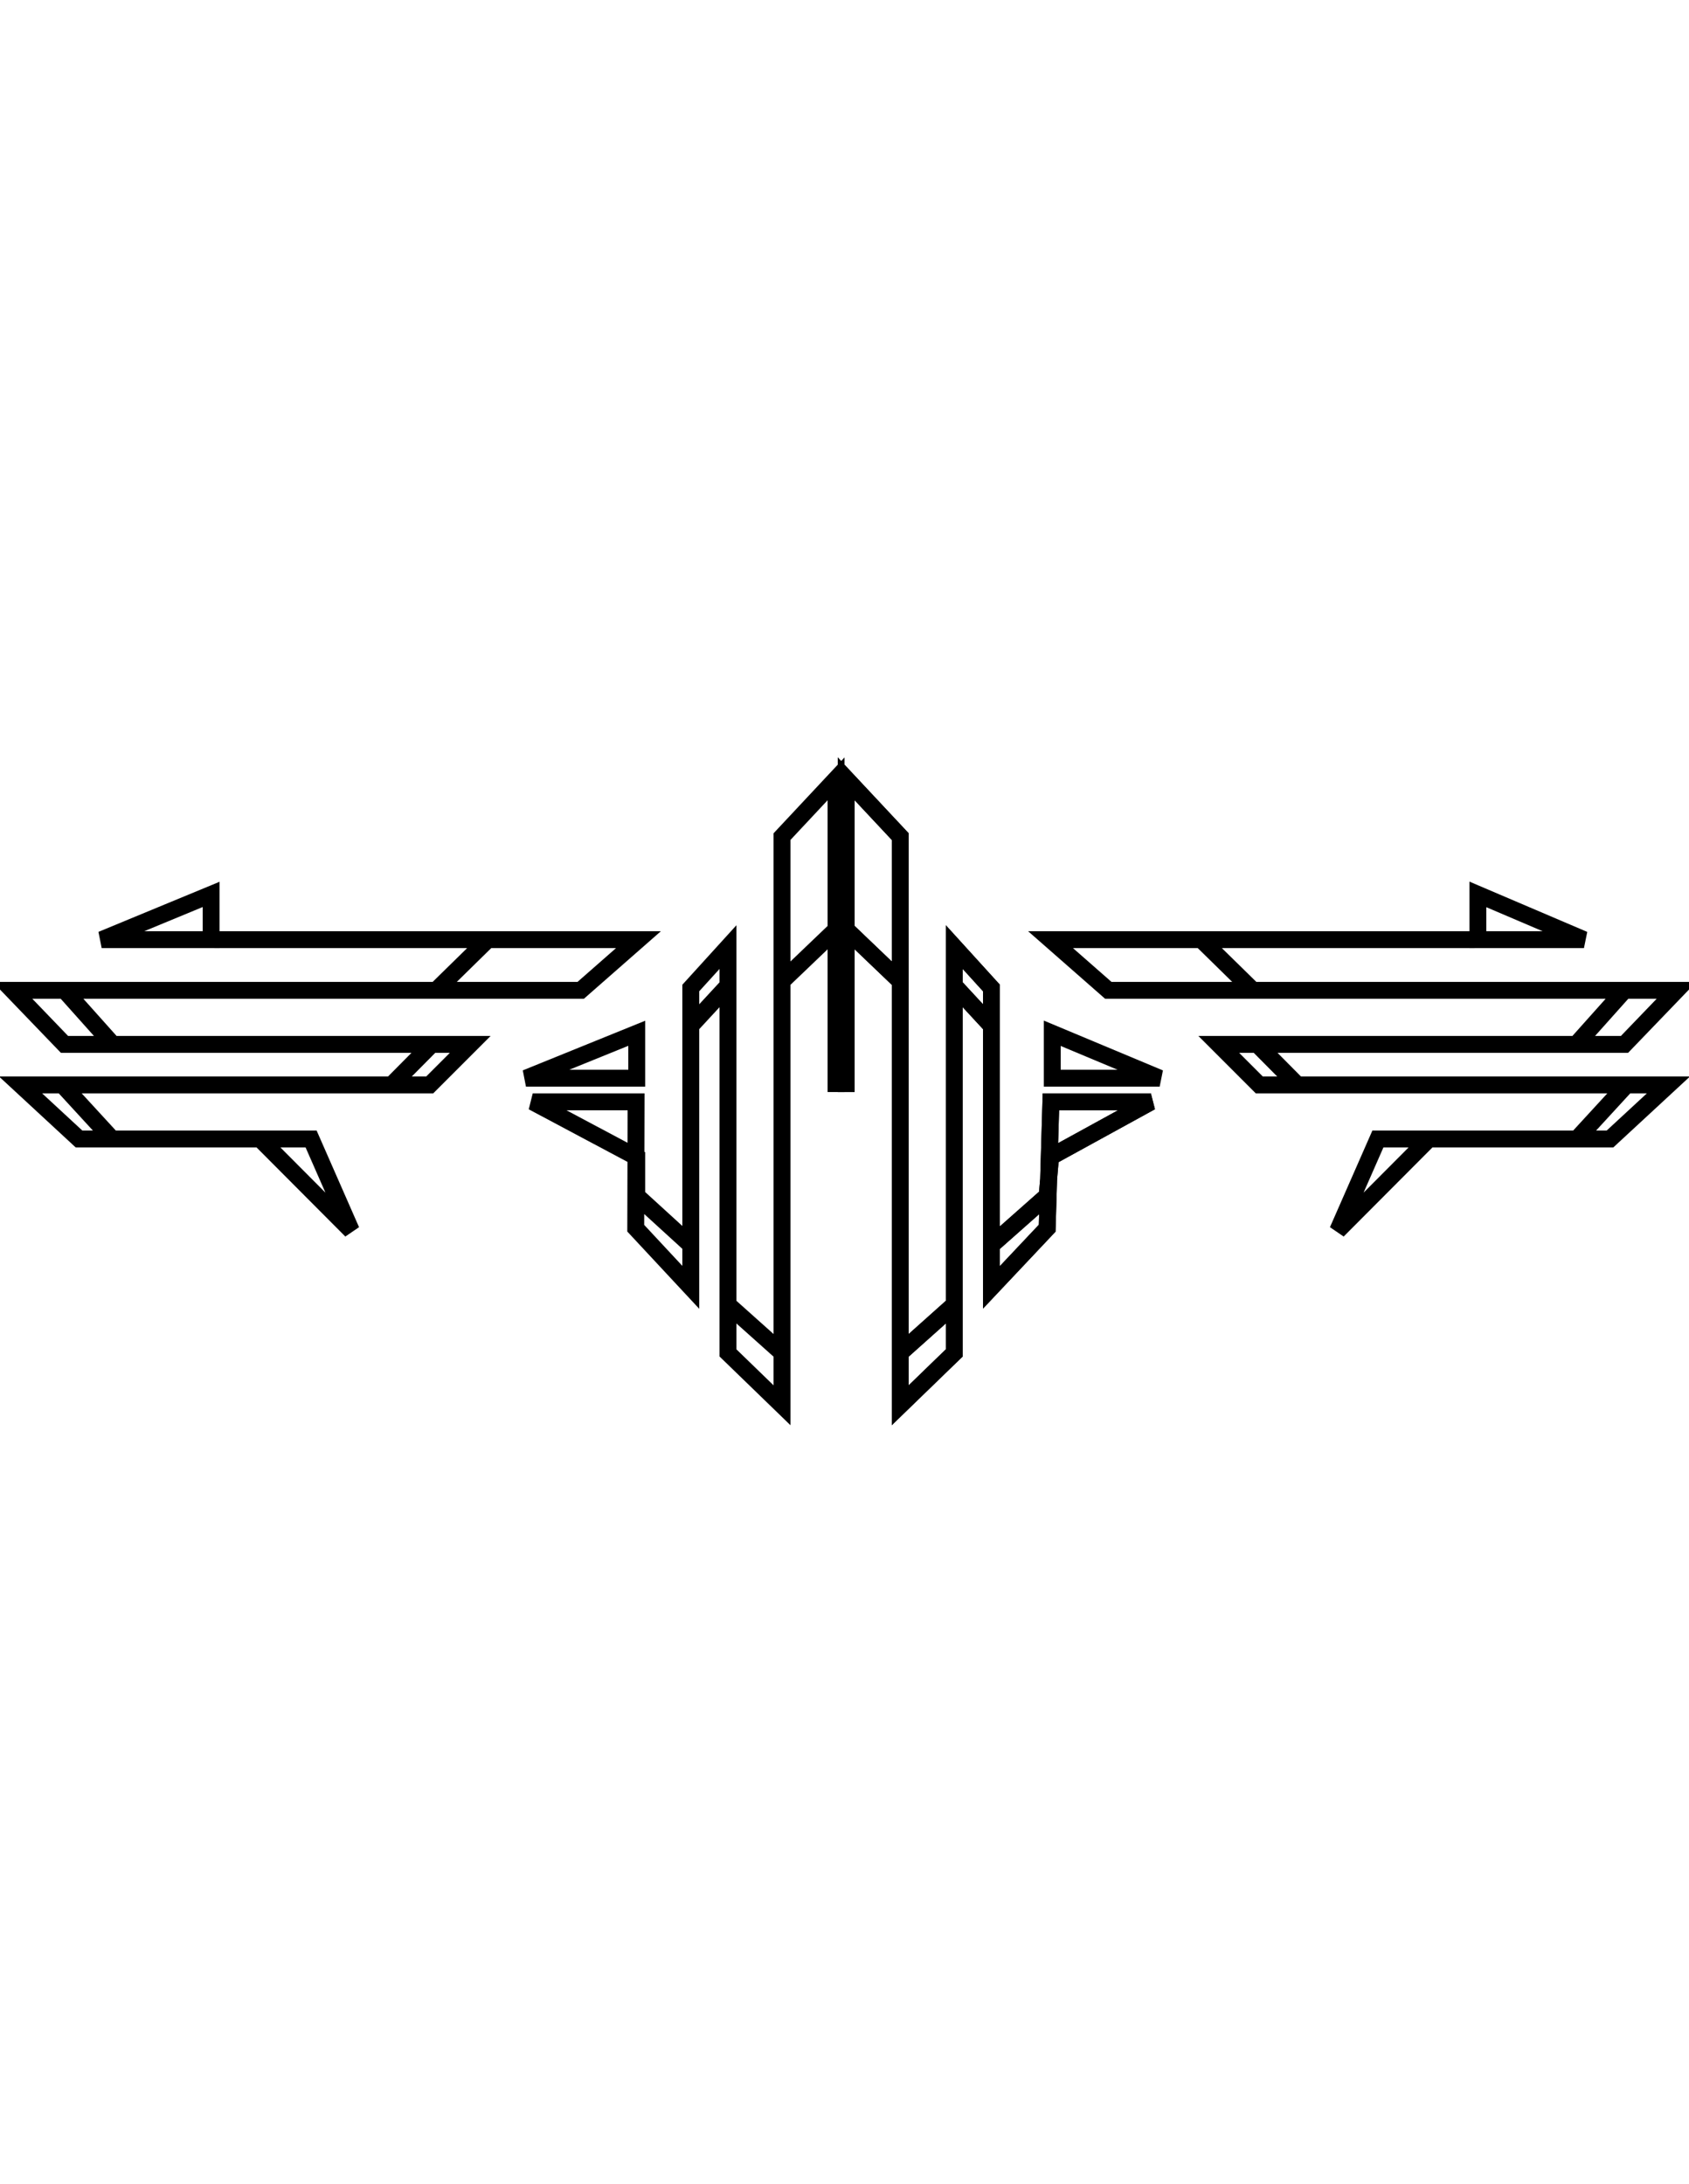 <svg xmlns="http://www.w3.org/2000/svg" viewBox="0 0 500 193.9" class="fleuron chrysler" width="150"><style>
svg.fleuron {
  display: block;
  margin: 2rem auto;
}
svg.fleuron.big {
  width: 300px;
}
svg.fleuron.small {
  width: 80px;
}
 .fleuron.chrysler { fill: none; stroke: currentColor; stroke-width: 5; } </style><path d="M437.5 51.9h31.4l-31.4-13.4z"/><path d="M63.5 51.9H189l-17.1 15H19.1l14.3 16h105.8l-12 12H18.5l14.7 16H77l27 27.1-11.9-27.1H23.4l-17.3-16h109.8l11.9-12H19.1l-15.4-16h125.4l15.3-15z" class="side"/><path d="M436.5 51.9H311l17.1 15h152.8l-14.3 16H360.8l12 12h108.7l-14.7 16H423L396 138l11.9-27.1h68.7l17.3-16H384.1l-11.9-12h108.7l15.4-16H370.9l-15.3-15z" class="side"/><path d="M62.5 51.9H30.1l32.4-13.4z" class="side"/><path d="M250.5 97V4.3l16 17.1v152.8l16-14.3V54.1l11 12.1v76.1l16.5-14.6 1-11.5 29.7-16.3h-29.6l-1.1 37.4-16.5 17.5V77.4l-11-11.9v108.7l-16 15.5V64.2l-16-15.3z" class="center"/><path d="M250.5 97V4.3l16 17.1v152.8l16-14.3V54.1l11 12.1v76.1l16.5-14.6 1-11.5 29.7-16.3h-29.6l-1.1 37.4-16.5 17.5V77.4l-11-11.9v108.7l-16 15.5V64.2l-16-15.3z" class="center"/><path d="M311.5 92.9h31.8l-31.8-13.3z" class="center"/><path d="M188.5 92.9h-32.8l32.8-13.3z" class="center"/><path d="M247.5 97V4.3l-16 17.1v152.8l-16-14.3V54.1l-11 12.1v76.1l-16-14.6v-11.4l-30.8-16.4h30.6l-.1 37.4 16.3 17.5V77.4l11-11.9v108.7l16 15.5V64.2l16-15.3z" class="center"/></svg>